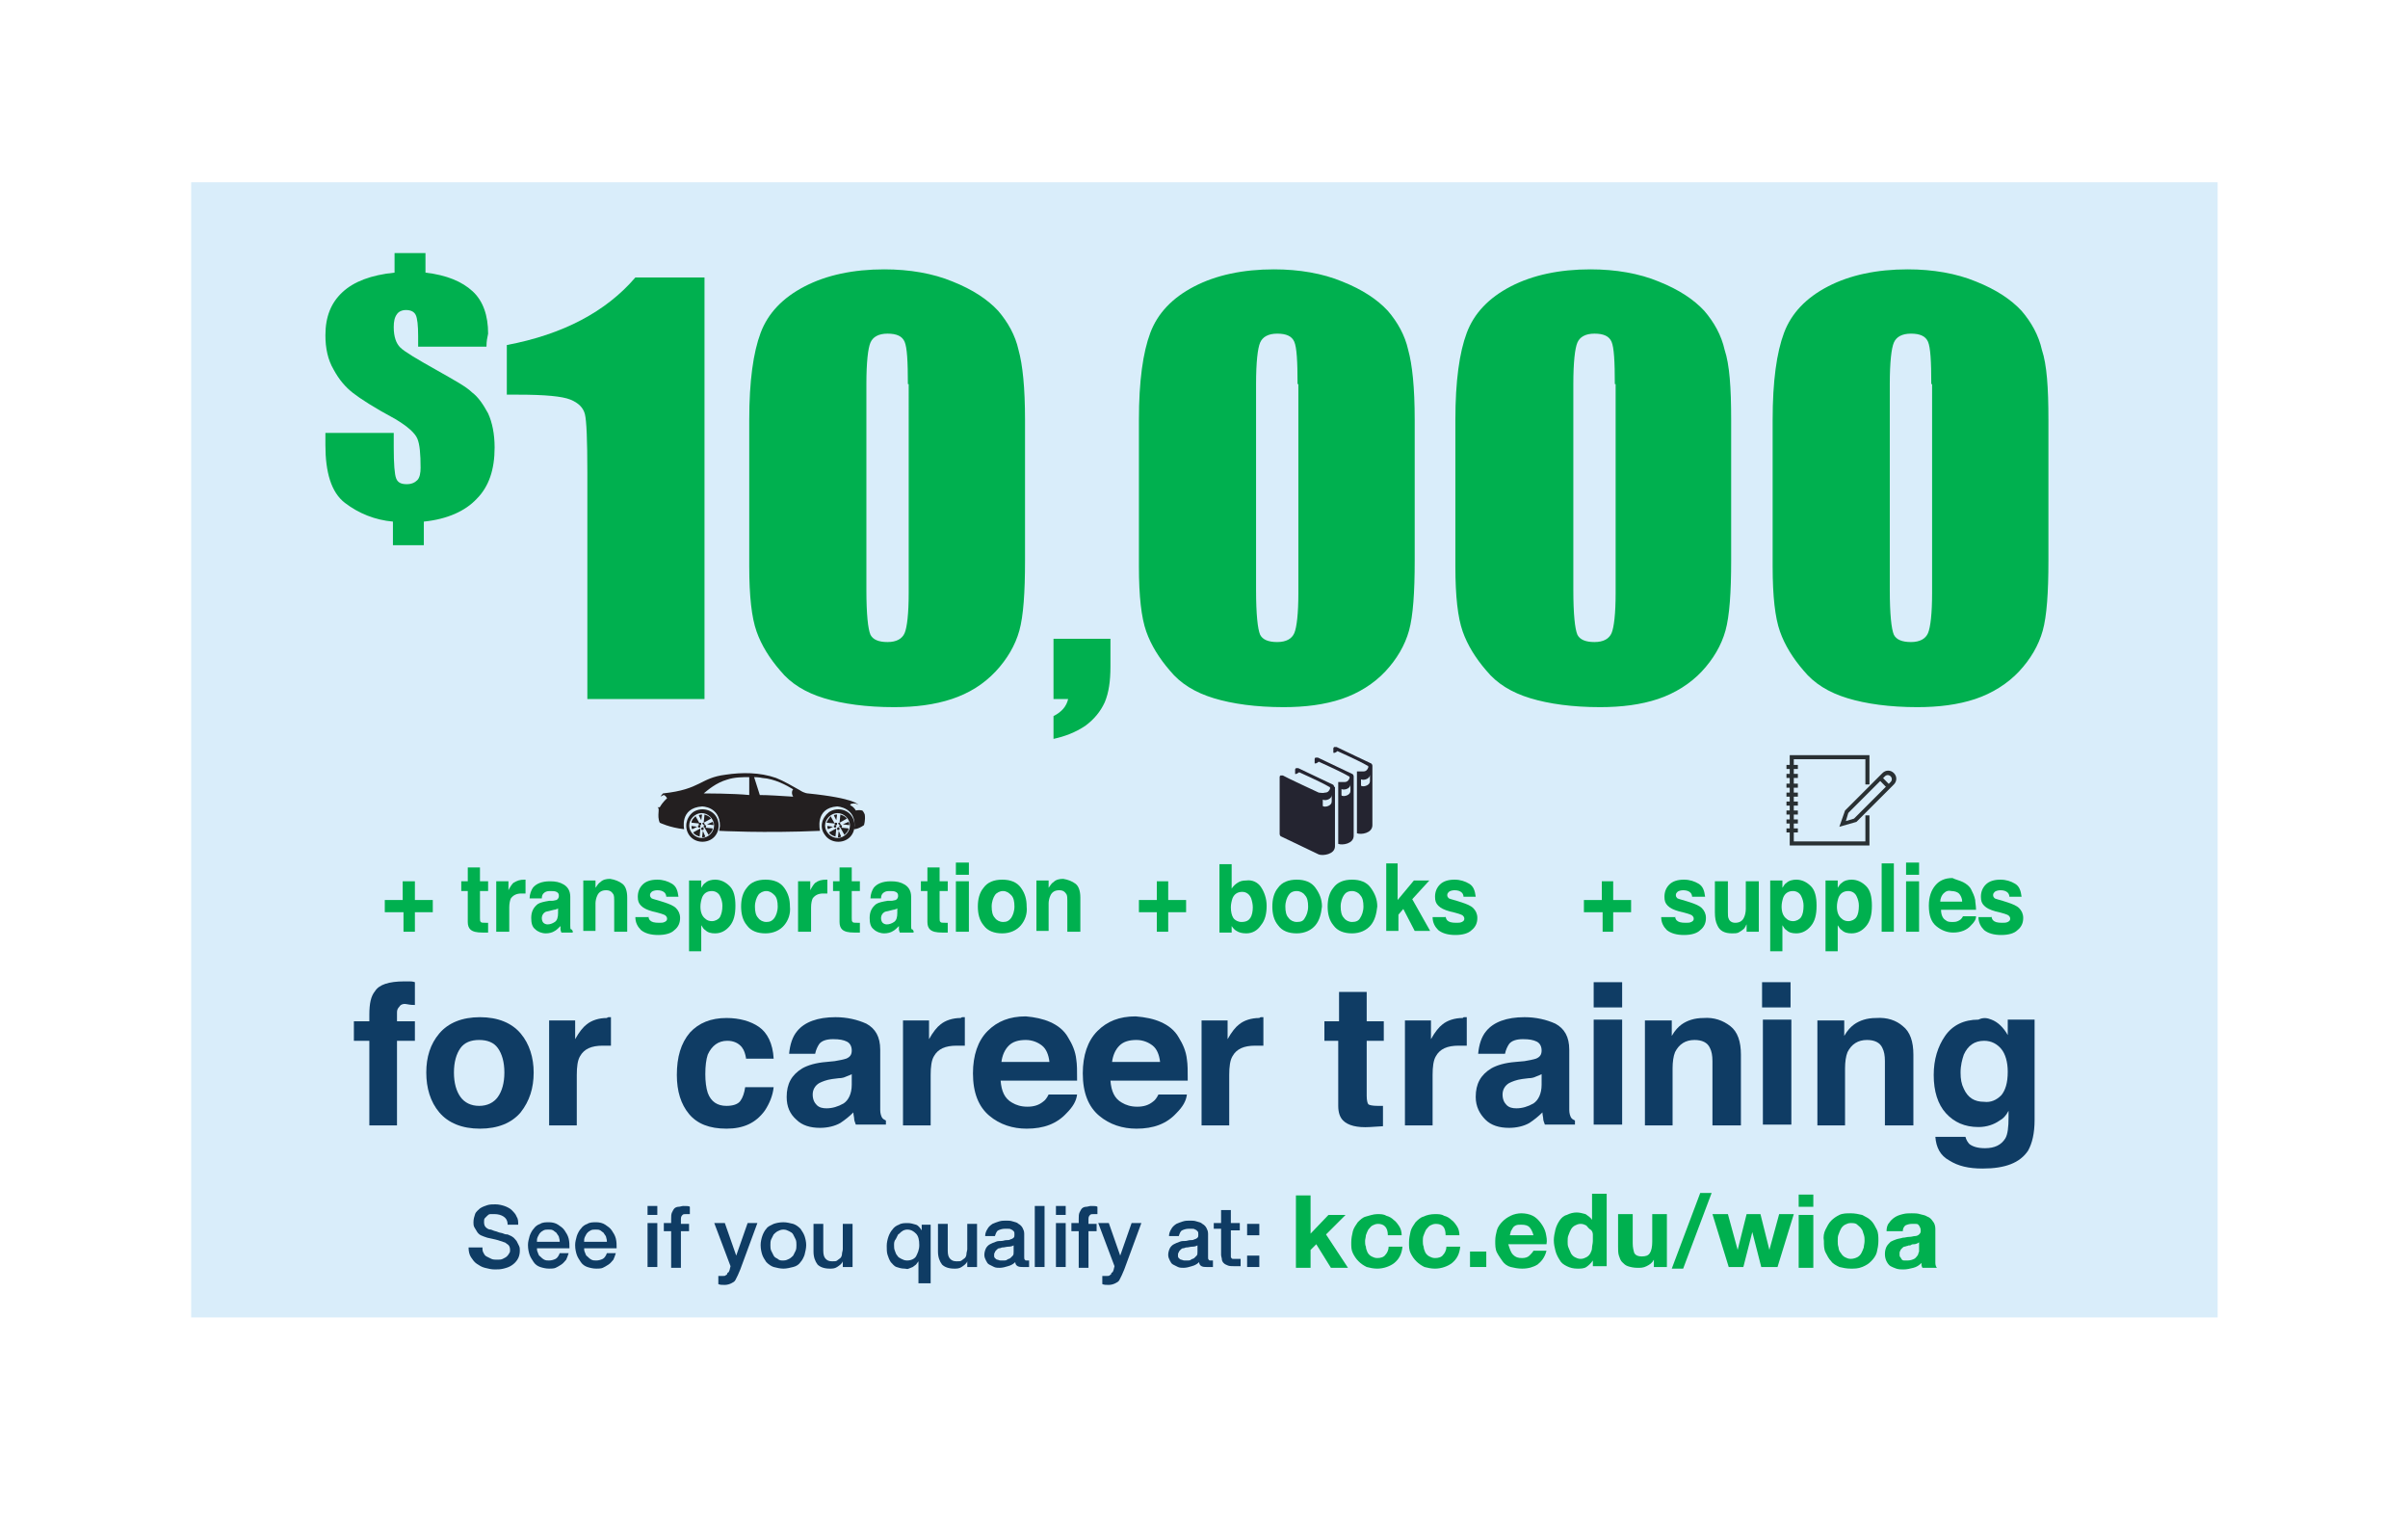 <?xml version="1.0" encoding="utf-8"?>
<!-- Generator: Adobe Illustrator 23.0.6, SVG Export Plug-In . SVG Version: 6.00 Build 0)  -->
<svg version="1.1" id="Layer_1" xmlns="http://www.w3.org/2000/svg" xmlns:xlink="http://www.w3.org/1999/xlink" x="0px" y="0px"
	 viewBox="0 0 296 188" style="enable-background:new 0 0 296 188;" xml:space="preserve">
<rect x="23.5" y="22.4" style="fill:#D9EDFA;" width="249.1" height="139.5"/>
<g>
	<path style="fill:#0F3C64;" d="M59.3,153.2c0,0.3,0,0.5,0.1,0.7c0.1,0.2,0.2,0.4,0.4,0.5c0.2,0.1,0.4,0.2,0.6,0.3
		c0.2,0.1,0.5,0.1,0.7,0.1c0.3,0,0.5,0,0.7-0.1s0.4-0.2,0.5-0.3c0.1-0.1,0.2-0.2,0.3-0.4c0.1-0.1,0.1-0.3,0.1-0.4
		c0-0.3-0.1-0.5-0.2-0.6c-0.1-0.1-0.3-0.2-0.4-0.3c-0.3-0.1-0.6-0.2-0.9-0.3c-0.4-0.1-0.8-0.2-1.3-0.3c-0.3-0.1-0.6-0.2-0.8-0.3
		c-0.2-0.1-0.4-0.3-0.5-0.5c-0.1-0.2-0.2-0.3-0.3-0.5c-0.1-0.2-0.1-0.4-0.1-0.6c0-0.4,0.1-0.7,0.2-1s0.4-0.5,0.6-0.7
		c0.3-0.2,0.6-0.3,0.9-0.4c0.3-0.1,0.7-0.1,1-0.1c0.4,0,0.8,0.1,1.1,0.2s0.7,0.3,0.9,0.5s0.5,0.5,0.6,0.8c0.2,0.3,0.2,0.6,0.2,1
		h-1.3c0-0.5-0.2-0.8-0.5-1s-0.7-0.3-1.1-0.3c-0.2,0-0.3,0-0.5,0c-0.2,0-0.3,0.1-0.4,0.2s-0.2,0.2-0.3,0.3s-0.1,0.3-0.1,0.5
		c0,0.3,0.1,0.5,0.2,0.6c0.2,0.2,0.4,0.3,0.6,0.3c0,0,0.1,0,0.3,0.1c0.2,0.1,0.4,0.1,0.6,0.2c0.2,0.1,0.5,0.1,0.7,0.2
		c0.2,0.1,0.4,0.1,0.5,0.1c0.2,0.1,0.5,0.2,0.6,0.3c0.2,0.1,0.3,0.3,0.5,0.5c0.1,0.2,0.2,0.4,0.3,0.6c0.1,0.2,0.1,0.4,0.1,0.6
		c0,0.4-0.1,0.8-0.3,1.1s-0.4,0.5-0.7,0.7s-0.6,0.3-1,0.4c-0.4,0.1-0.7,0.1-1.1,0.1c-0.4,0-0.8-0.1-1.2-0.2c-0.4-0.1-0.7-0.3-1-0.5
		c-0.3-0.2-0.5-0.5-0.7-0.8c-0.2-0.3-0.3-0.7-0.3-1.2H59.3z"/>
	<path style="fill:#0F3C64;" d="M66,153.3c0,0.2,0,0.4,0.1,0.6c0.1,0.2,0.1,0.4,0.3,0.5c0.1,0.1,0.3,0.3,0.5,0.4
		c0.2,0.1,0.4,0.1,0.6,0.1c0.3,0,0.6-0.1,0.8-0.2s0.4-0.4,0.5-0.7h1.1c-0.1,0.3-0.2,0.6-0.3,0.8c-0.2,0.2-0.3,0.4-0.6,0.6
		s-0.5,0.3-0.7,0.4s-0.6,0.1-0.8,0.1c-0.4,0-0.8-0.1-1.1-0.2c-0.3-0.1-0.6-0.3-0.8-0.6c-0.2-0.3-0.4-0.6-0.5-0.9s-0.2-0.7-0.2-1.2
		c0-0.4,0.1-0.7,0.2-1.1c0.1-0.3,0.3-0.7,0.5-0.9c0.2-0.3,0.5-0.5,0.8-0.6c0.3-0.2,0.7-0.2,1.1-0.2c0.4,0,0.8,0.1,1.1,0.3
		c0.3,0.2,0.6,0.4,0.8,0.7c0.2,0.3,0.4,0.6,0.5,1c0.1,0.4,0.1,0.8,0.1,1.2H66z M68.8,152.5c0-0.2-0.1-0.4-0.1-0.5s-0.2-0.3-0.3-0.5
		c-0.1-0.1-0.3-0.2-0.4-0.3c-0.2-0.1-0.3-0.1-0.6-0.1c-0.2,0-0.4,0-0.6,0.1c-0.2,0.1-0.3,0.2-0.4,0.3c-0.1,0.1-0.2,0.3-0.3,0.5
		s-0.1,0.4-0.1,0.6H68.8z"/>
	<path style="fill:#0F3C64;" d="M71.8,153.3c0,0.2,0,0.4,0.1,0.6c0.1,0.2,0.1,0.4,0.3,0.5c0.1,0.1,0.3,0.3,0.5,0.4
		c0.2,0.1,0.4,0.1,0.6,0.1c0.3,0,0.6-0.1,0.8-0.2s0.4-0.4,0.5-0.7h1.1c-0.1,0.3-0.2,0.6-0.3,0.8c-0.2,0.2-0.3,0.4-0.6,0.6
		s-0.5,0.3-0.7,0.4s-0.6,0.1-0.8,0.1c-0.4,0-0.8-0.1-1.1-0.2c-0.3-0.1-0.6-0.3-0.8-0.6c-0.2-0.3-0.4-0.6-0.5-0.9s-0.2-0.7-0.2-1.2
		c0-0.4,0.1-0.7,0.2-1.1c0.1-0.3,0.3-0.7,0.5-0.9c0.2-0.3,0.5-0.5,0.8-0.6c0.3-0.2,0.7-0.2,1.1-0.2c0.4,0,0.8,0.1,1.1,0.3
		c0.3,0.2,0.6,0.4,0.8,0.7c0.2,0.3,0.4,0.6,0.5,1c0.1,0.4,0.1,0.8,0.1,1.2H71.8z M74.6,152.5c0-0.2-0.1-0.4-0.1-0.5
		s-0.2-0.3-0.3-0.5c-0.1-0.1-0.3-0.2-0.4-0.3c-0.2-0.1-0.3-0.1-0.6-0.1c-0.2,0-0.4,0-0.6,0.1c-0.2,0.1-0.3,0.2-0.4,0.3
		c-0.1,0.1-0.2,0.3-0.3,0.5s-0.1,0.4-0.1,0.6H74.6z"/>
	<path style="fill:#0F3C64;" d="M79.6,148.2h1.2v1.1h-1.2V148.2z M79.6,150.3h1.2v5.4h-1.2V150.3z"/>
	<path style="fill:#0F3C64;" d="M81.6,150.3h0.9v-0.5c0-0.3,0-0.6,0.1-0.8c0.1-0.2,0.2-0.4,0.3-0.5c0.1-0.1,0.3-0.2,0.5-0.2
		c0.2,0,0.4-0.1,0.6-0.1c0.4,0,0.7,0,0.8,0.1v0.9c-0.1,0-0.2,0-0.2,0c-0.1,0-0.2,0-0.3,0c-0.2,0-0.3,0-0.4,0.1
		c-0.1,0.1-0.2,0.2-0.2,0.5v0.6h1v0.9h-1v4.5h-1.2v-4.5h-0.9V150.3z"/>
	<path style="fill:#0F3C64;" d="M87.8,150.3h1.3l1.4,4h0l1.4-4h1.2L91,156c-0.1,0.2-0.2,0.5-0.3,0.7c-0.1,0.2-0.2,0.4-0.3,0.6
		c-0.1,0.2-0.3,0.3-0.5,0.4c-0.2,0.1-0.5,0.2-0.8,0.2c-0.3,0-0.6,0-0.8-0.1v-1c0.1,0,0.2,0,0.3,0c0.1,0,0.2,0,0.3,0
		c0.1,0,0.3,0,0.3-0.1c0.1,0,0.2-0.1,0.2-0.2s0.1-0.1,0.2-0.2c0-0.1,0.1-0.2,0.1-0.3l0.1-0.4L87.8,150.3z"/>
	<path style="fill:#0F3C64;" d="M96.3,155.9c-0.4,0-0.8-0.1-1.2-0.2c-0.3-0.1-0.6-0.3-0.9-0.6c-0.2-0.3-0.4-0.6-0.5-0.9
		c-0.1-0.3-0.2-0.7-0.2-1.2c0-0.4,0.1-0.8,0.2-1.1c0.1-0.3,0.3-0.7,0.5-0.9c0.2-0.3,0.5-0.4,0.9-0.6c0.3-0.1,0.7-0.2,1.2-0.2
		c0.4,0,0.8,0.1,1.2,0.2c0.3,0.1,0.6,0.3,0.9,0.6c0.2,0.3,0.4,0.6,0.5,0.9c0.1,0.3,0.2,0.7,0.2,1.1c0,0.4-0.1,0.8-0.2,1.2
		c-0.1,0.3-0.3,0.7-0.5,0.9c-0.2,0.3-0.5,0.5-0.9,0.6C97.1,155.8,96.7,155.9,96.3,155.9z M96.3,154.9c0.3,0,0.5-0.1,0.7-0.2
		c0.2-0.1,0.4-0.3,0.5-0.4c0.1-0.2,0.2-0.4,0.3-0.6c0.1-0.2,0.1-0.5,0.1-0.7c0-0.2,0-0.5-0.1-0.7c-0.1-0.2-0.2-0.4-0.3-0.6
		c-0.1-0.2-0.3-0.3-0.5-0.4c-0.2-0.1-0.4-0.2-0.7-0.2c-0.3,0-0.5,0.1-0.7,0.2c-0.2,0.1-0.4,0.3-0.5,0.4c-0.1,0.2-0.2,0.4-0.3,0.6
		s-0.1,0.5-0.1,0.7c0,0.2,0,0.5,0.1,0.7s0.2,0.4,0.3,0.6c0.1,0.2,0.3,0.3,0.5,0.4C95.8,154.9,96,154.9,96.3,154.9z"/>
	<path style="fill:#0F3C64;" d="M104.8,155.7h-1.2V155h0c-0.1,0.3-0.4,0.5-0.7,0.7c-0.3,0.2-0.6,0.2-0.9,0.2c-0.7,0-1.2-0.2-1.5-0.5
		c-0.3-0.4-0.5-0.9-0.5-1.6v-3.4h1.2v3.3c0,0.5,0.1,0.8,0.3,1c0.2,0.2,0.4,0.3,0.8,0.3c0.3,0,0.5,0,0.6-0.1s0.3-0.2,0.4-0.3
		c0.1-0.1,0.2-0.3,0.2-0.5s0.1-0.4,0.1-0.6v-3.1h1.2V155.7z"/>
	<path style="fill:#0F3C64;" d="M114.1,157.7h-1.2V155h0c-0.1,0.1-0.2,0.3-0.3,0.4c-0.1,0.1-0.3,0.2-0.4,0.3
		c-0.2,0.1-0.3,0.1-0.5,0.2s-0.3,0-0.5,0c-0.4,0-0.7-0.1-1-0.2s-0.5-0.4-0.7-0.6c-0.2-0.3-0.3-0.6-0.4-0.9c-0.1-0.3-0.1-0.7-0.1-1.1
		c0-0.4,0.1-0.8,0.2-1.1s0.3-0.7,0.5-0.9c0.2-0.3,0.5-0.5,0.8-0.6c0.3-0.2,0.7-0.2,1.1-0.2c0.3,0,0.7,0.1,1,0.2
		c0.3,0.1,0.5,0.4,0.7,0.7h0v-0.7h1.1V157.7z M109.9,153c0,0.2,0,0.5,0.1,0.7c0.1,0.2,0.1,0.4,0.3,0.6c0.1,0.2,0.3,0.3,0.5,0.4
		c0.2,0.1,0.4,0.2,0.7,0.2c0.5,0,0.9-0.2,1.1-0.5c0.2-0.4,0.4-0.8,0.4-1.4c0-0.6-0.1-1.1-0.4-1.4c-0.3-0.3-0.6-0.5-1.1-0.5
		c-0.2,0-0.5,0.1-0.6,0.2c-0.2,0.1-0.3,0.3-0.5,0.4c-0.1,0.2-0.2,0.4-0.3,0.6C109.9,152.5,109.9,152.8,109.9,153z"/>
	<path style="fill:#0F3C64;" d="M120.1,155.7h-1.2V155h0c-0.1,0.3-0.4,0.5-0.7,0.7c-0.3,0.2-0.6,0.2-0.9,0.2c-0.7,0-1.2-0.2-1.5-0.5
		c-0.3-0.4-0.5-0.9-0.5-1.6v-3.4h1.2v3.3c0,0.5,0.1,0.8,0.3,1c0.2,0.2,0.4,0.3,0.8,0.3c0.3,0,0.5,0,0.6-0.1s0.3-0.2,0.4-0.3
		c0.1-0.1,0.2-0.3,0.2-0.5s0.1-0.4,0.1-0.6v-3.1h1.2V155.7z"/>
	<path style="fill:#0F3C64;" d="M125.9,154.5c0,0.1,0,0.3,0.1,0.3c0,0.1,0.1,0.1,0.2,0.1c0,0,0.1,0,0.1,0s0.1,0,0.2,0v0.8
		c0,0-0.1,0-0.2,0c-0.1,0-0.1,0-0.2,0c-0.1,0-0.1,0-0.2,0c-0.1,0-0.1,0-0.2,0c-0.2,0-0.4,0-0.6-0.1c-0.2-0.1-0.3-0.3-0.3-0.5
		c-0.2,0.2-0.5,0.4-0.9,0.5c-0.3,0.1-0.7,0.2-1,0.2c-0.2,0-0.5,0-0.7-0.1c-0.2-0.1-0.4-0.2-0.6-0.3c-0.2-0.1-0.3-0.3-0.4-0.5
		c-0.1-0.2-0.2-0.4-0.2-0.7c0-0.3,0.1-0.6,0.2-0.8c0.1-0.2,0.3-0.4,0.5-0.5c0.2-0.1,0.4-0.2,0.7-0.3c0.2-0.1,0.5-0.1,0.7-0.1
		c0.2,0,0.4-0.1,0.6-0.1s0.4,0,0.5-0.1c0.1,0,0.3-0.1,0.4-0.2c0.1-0.1,0.1-0.2,0.1-0.4c0-0.2,0-0.3-0.1-0.4
		c-0.1-0.1-0.2-0.2-0.3-0.2c-0.1-0.1-0.2-0.1-0.4-0.1s-0.3,0-0.4,0c-0.3,0-0.6,0.1-0.8,0.2s-0.3,0.4-0.4,0.7h-1.2
		c0-0.3,0.1-0.6,0.3-0.9c0.1-0.2,0.3-0.4,0.6-0.6c0.2-0.1,0.5-0.2,0.8-0.3c0.3-0.1,0.6-0.1,0.9-0.1c0.3,0,0.5,0,0.8,0.1
		c0.3,0.1,0.5,0.1,0.7,0.3c0.2,0.1,0.4,0.3,0.5,0.5c0.1,0.2,0.2,0.4,0.2,0.7V154.5z M124.7,153c-0.2,0.1-0.4,0.2-0.7,0.2
		s-0.5,0.1-0.8,0.1c-0.1,0-0.2,0.1-0.4,0.1c-0.1,0-0.2,0.1-0.3,0.2s-0.2,0.2-0.2,0.3c-0.1,0.1-0.1,0.2-0.1,0.4c0,0.1,0,0.2,0.1,0.3
		c0.1,0.1,0.2,0.2,0.3,0.2s0.2,0.1,0.4,0.1c0.1,0,0.2,0,0.4,0c0.1,0,0.3,0,0.4-0.1s0.3-0.1,0.4-0.2c0.1-0.1,0.2-0.2,0.3-0.3
		c0.1-0.1,0.1-0.3,0.1-0.5V153z"/>
	<path style="fill:#0F3C64;" d="M127.2,148.2h1.2v7.5h-1.2V148.2z"/>
	<path style="fill:#0F3C64;" d="M129.8,148.2h1.2v1.1h-1.2V148.2z M129.8,150.3h1.2v5.4h-1.2V150.3z"/>
	<path style="fill:#0F3C64;" d="M131.7,150.3h0.9v-0.5c0-0.3,0-0.6,0.1-0.8c0.1-0.2,0.2-0.4,0.3-0.5c0.1-0.1,0.3-0.2,0.5-0.2
		c0.2,0,0.4-0.1,0.6-0.1c0.4,0,0.7,0,0.8,0.1v0.9c-0.1,0-0.2,0-0.2,0c-0.1,0-0.2,0-0.3,0c-0.2,0-0.3,0-0.4,0.1
		c-0.1,0.1-0.2,0.2-0.2,0.5v0.6h1v0.9h-1v4.5h-1.2v-4.5h-0.9V150.3z"/>
	<path style="fill:#0F3C64;" d="M135,150.3h1.3l1.4,4h0l1.4-4h1.2l-2.1,5.7c-0.1,0.2-0.2,0.5-0.3,0.7c-0.1,0.2-0.2,0.4-0.3,0.6
		c-0.1,0.2-0.3,0.3-0.5,0.4c-0.2,0.1-0.5,0.2-0.8,0.2c-0.3,0-0.6,0-0.8-0.1v-1c0.1,0,0.2,0,0.3,0c0.1,0,0.2,0,0.3,0
		c0.1,0,0.3,0,0.3-0.1c0.1,0,0.2-0.1,0.2-0.2s0.1-0.1,0.2-0.2c0-0.1,0.1-0.2,0.1-0.3l0.1-0.4L135,150.3z"/>
	<path style="fill:#0F3C64;" d="M148.5,154.5c0,0.1,0,0.3,0.1,0.3c0,0.1,0.1,0.1,0.2,0.1c0,0,0.1,0,0.1,0s0.1,0,0.2,0v0.8
		c0,0-0.1,0-0.2,0c-0.1,0-0.1,0-0.2,0c-0.1,0-0.1,0-0.2,0c-0.1,0-0.1,0-0.2,0c-0.2,0-0.4,0-0.6-0.1c-0.2-0.1-0.3-0.3-0.3-0.5
		c-0.2,0.2-0.5,0.4-0.9,0.5c-0.3,0.1-0.7,0.2-1,0.2c-0.2,0-0.5,0-0.7-0.1c-0.2-0.1-0.4-0.2-0.6-0.3c-0.2-0.1-0.3-0.3-0.4-0.5
		c-0.1-0.2-0.2-0.4-0.2-0.7c0-0.3,0.1-0.6,0.2-0.8c0.1-0.2,0.3-0.4,0.5-0.5c0.2-0.1,0.4-0.2,0.7-0.3c0.2-0.1,0.5-0.1,0.7-0.1
		c0.2,0,0.4-0.1,0.6-0.1s0.4,0,0.5-0.1c0.1,0,0.3-0.1,0.4-0.2c0.1-0.1,0.1-0.2,0.1-0.4c0-0.2,0-0.3-0.1-0.4
		c-0.1-0.1-0.2-0.2-0.3-0.2c-0.1-0.1-0.2-0.1-0.4-0.1s-0.3,0-0.4,0c-0.3,0-0.6,0.1-0.8,0.2s-0.3,0.4-0.4,0.7h-1.2
		c0-0.3,0.1-0.6,0.3-0.9c0.1-0.2,0.3-0.4,0.6-0.6c0.2-0.1,0.5-0.2,0.8-0.3c0.3-0.1,0.6-0.1,0.9-0.1c0.3,0,0.5,0,0.8,0.1
		c0.3,0.1,0.5,0.1,0.7,0.3c0.2,0.1,0.4,0.3,0.5,0.5c0.1,0.2,0.2,0.4,0.2,0.7V154.5z M147.3,153c-0.2,0.1-0.4,0.2-0.7,0.2
		s-0.5,0.1-0.8,0.1c-0.1,0-0.2,0.1-0.4,0.1c-0.1,0-0.2,0.1-0.3,0.2s-0.2,0.2-0.2,0.3c-0.1,0.1-0.1,0.2-0.1,0.4c0,0.1,0,0.2,0.1,0.3
		c0.1,0.1,0.2,0.2,0.3,0.2s0.2,0.1,0.4,0.1c0.1,0,0.2,0,0.4,0c0.1,0,0.3,0,0.4-0.1s0.3-0.1,0.4-0.2c0.1-0.1,0.2-0.2,0.3-0.3
		c0.1-0.1,0.1-0.3,0.1-0.5V153z"/>
	<path style="fill:#0F3C64;" d="M149.2,150.3h0.9v-1.6h1.2v1.6h1.1v0.9h-1.1v2.9c0,0.1,0,0.2,0,0.3c0,0.1,0,0.2,0.1,0.2
		c0,0.1,0.1,0.1,0.2,0.1c0.1,0,0.2,0,0.3,0c0.1,0,0.2,0,0.3,0s0.2,0,0.3,0v0.9c-0.1,0-0.3,0-0.4,0s-0.3,0-0.4,0
		c-0.3,0-0.6,0-0.8-0.1c-0.2-0.1-0.3-0.1-0.5-0.3c-0.1-0.1-0.2-0.3-0.2-0.4c0-0.2-0.1-0.4-0.1-0.6v-3.2h-0.9V150.3z"/>
	<path style="fill:#0F3C64;" d="M153.3,150.4h1.5v1.4h-1.5V150.4z M153.3,154.3h1.5v1.4h-1.5V154.3z"/>
</g>
<g>
	<g>
		<path style="fill:#00B04F;" d="M59.8,42.6h-8.4v-1.3c0-1.3-0.1-2.2-0.3-2.6c-0.2-0.4-0.6-0.6-1.2-0.6c-0.5,0-0.9,0.2-1.1,0.5
			c-0.3,0.4-0.4,0.9-0.4,1.6c0,1.2,0.3,2,0.8,2.5c0.5,0.5,2,1.4,4.5,2.8c2.1,1.2,3.6,2,4.3,2.7c0.8,0.6,1.4,1.5,2,2.6
			c0.5,1.1,0.8,2.5,0.8,4.2c0,2.7-0.7,4.8-2.2,6.3c-1.4,1.5-3.6,2.5-6.5,2.8V67h-3.8v-2.9c-2.2-0.2-4.2-1-5.9-2.3S40,58,40,54.7
			v-1.5h8.4V55c0,2,0.1,3.3,0.3,3.8c0.2,0.5,0.6,0.7,1.3,0.7c0.6,0,1-0.2,1.3-0.5s0.4-0.9,0.4-1.5c0-1.7-0.1-2.9-0.4-3.6
			c-0.3-0.7-1.2-1.5-2.7-2.4c-2.6-1.4-4.3-2.5-5.2-3.2c-0.9-0.7-1.7-1.6-2.4-2.9c-0.7-1.2-1-2.6-1-4.2c0-2.3,0.7-4,2.1-5.3
			c1.4-1.3,3.5-2.1,6.4-2.4v-2.4h3.8v2.4c2.6,0.3,4.5,1.1,5.8,2.3s1.9,3,1.9,5.2C59.9,41.5,59.8,41.9,59.8,42.6z"/>
	</g>
	<g>
		<path style="fill:#00B04F;" d="M86.6,34v51.9H72.2V58.1c0-4-0.1-6.4-0.3-7.2c-0.2-0.8-0.8-1.4-1.8-1.8c-1-0.4-3.1-0.6-6.4-0.6
			h-1.4v-6.1c6.9-1.3,12.2-4.1,15.8-8.3H86.6z"/>
		<path style="fill:#00B04F;" d="M126,51.6v17.3c0,3.9-0.2,6.8-0.7,8.6c-0.5,1.8-1.5,3.5-2.9,5c-1.5,1.6-3.3,2.7-5.4,3.4
			c-2.1,0.7-4.5,1-7.1,1c-3.4,0-6.3-0.4-8.6-1.1c-2.3-0.7-4.1-1.8-5.4-3.4c-1.3-1.5-2.3-3.1-2.9-4.8c-0.6-1.7-0.9-4.3-0.9-8V51.6
			c0-4.8,0.5-8.3,1.4-10.7c0.9-2.4,2.7-4.3,5.4-5.7c2.7-1.4,6-2.1,9.8-2.1c3.1,0,6,0.5,8.4,1.5c2.5,1,4.3,2.2,5.6,3.6
			c1.2,1.4,2.1,3,2.5,4.8C125.7,44.8,126,47.6,126,51.6z M111.6,47.2c0-2.8-0.1-4.5-0.4-5.2c-0.3-0.7-1-1-2.1-1
			c-1.1,0-1.8,0.4-2.1,1.1c-0.3,0.7-0.5,2.4-0.5,5.1v25.3c0,3,0.2,4.8,0.5,5.5c0.3,0.6,1,0.9,2.1,0.9c1.1,0,1.8-0.4,2.1-1.1
			c0.3-0.7,0.5-2.4,0.5-4.9V47.2z"/>
	</g>
	<g>
		<path style="fill:#00B04F;" d="M136.5,78.5v3.4c0,1.8-0.2,3.2-0.7,4.4c-0.5,1.1-1.3,2.1-2.4,2.9c-1.2,0.8-2.5,1.3-3.9,1.6V88
			c1-0.5,1.6-1.2,1.8-2.1h-1.8v-7.4H136.5z"/>
	</g>
	<g>
		<path style="fill:#00B04F;" d="M173.9,51.6v17.3c0,3.9-0.2,6.8-0.7,8.6c-0.5,1.8-1.5,3.5-2.9,5s-3.3,2.7-5.4,3.4
			c-2.1,0.7-4.5,1-7.1,1c-3.4,0-6.3-0.4-8.6-1.1c-2.3-0.7-4.1-1.8-5.4-3.4c-1.3-1.5-2.3-3.1-2.9-4.8c-0.6-1.7-0.9-4.3-0.9-8V51.6
			c0-4.8,0.5-8.3,1.4-10.7c0.9-2.4,2.7-4.3,5.4-5.7c2.7-1.4,6-2.1,9.8-2.1c3.1,0,6,0.5,8.4,1.5c2.5,1,4.3,2.2,5.6,3.6
			c1.2,1.4,2.1,3,2.5,4.8C173.6,44.8,173.9,47.6,173.9,51.6z M159.5,47.2c0-2.8-0.1-4.5-0.4-5.2c-0.3-0.7-1-1-2.1-1
			c-1.1,0-1.8,0.4-2.1,1.1c-0.3,0.7-0.5,2.4-0.5,5.1v25.3c0,3,0.2,4.8,0.5,5.5c0.3,0.6,1,0.9,2.1,0.9c1.1,0,1.8-0.4,2.1-1.1
			c0.3-0.7,0.5-2.4,0.5-4.9V47.2z"/>
		<path style="fill:#00B04F;" d="M212.8,51.6v17.3c0,3.9-0.2,6.8-0.7,8.6c-0.5,1.8-1.5,3.5-2.9,5s-3.3,2.7-5.4,3.4
			c-2.1,0.7-4.5,1-7.1,1c-3.4,0-6.3-0.4-8.6-1.1c-2.3-0.7-4.1-1.8-5.4-3.4c-1.3-1.5-2.3-3.1-2.9-4.8c-0.6-1.7-0.9-4.3-0.9-8V51.6
			c0-4.8,0.5-8.3,1.4-10.7c0.9-2.4,2.7-4.3,5.4-5.7c2.7-1.4,6-2.1,9.8-2.1c3.1,0,6,0.5,8.4,1.5c2.5,1,4.3,2.2,5.6,3.6
			c1.2,1.4,2.1,3,2.5,4.8C212.6,44.8,212.8,47.6,212.8,51.6z M198.5,47.2c0-2.8-0.1-4.5-0.4-5.2c-0.3-0.7-1-1-2.1-1
			c-1.1,0-1.8,0.4-2.1,1.1c-0.3,0.7-0.5,2.4-0.5,5.1v25.3c0,3,0.2,4.8,0.5,5.5c0.3,0.6,1,0.9,2.1,0.9c1.1,0,1.8-0.4,2.1-1.1
			c0.3-0.7,0.5-2.4,0.5-4.9V47.2z"/>
		<path style="fill:#00B04F;" d="M251.8,51.6v17.3c0,3.9-0.2,6.8-0.7,8.6c-0.5,1.8-1.5,3.5-2.9,5s-3.3,2.7-5.4,3.4
			c-2.1,0.7-4.5,1-7.1,1c-3.4,0-6.3-0.4-8.6-1.1c-2.3-0.7-4.1-1.8-5.4-3.4c-1.3-1.5-2.3-3.1-2.9-4.8c-0.6-1.7-0.9-4.3-0.9-8V51.6
			c0-4.8,0.5-8.3,1.4-10.7c0.9-2.4,2.7-4.3,5.4-5.7c2.7-1.4,6-2.1,9.8-2.1c3.1,0,6,0.5,8.4,1.5c2.5,1,4.3,2.2,5.6,3.6
			c1.2,1.4,2.1,3,2.5,4.8C251.6,44.8,251.8,47.6,251.8,51.6z M237.4,47.2c0-2.8-0.1-4.5-0.4-5.2c-0.3-0.7-1-1-2.1-1
			c-1.1,0-1.8,0.4-2.1,1.1c-0.3,0.7-0.5,2.4-0.5,5.1v25.3c0,3,0.2,4.8,0.5,5.5c0.3,0.6,1,0.9,2.1,0.9c1.1,0,1.8-0.4,2.1-1.1
			c0.3-0.7,0.5-2.4,0.5-4.9V47.2z"/>
	</g>
</g>
<g>
	<g>
		<path style="fill:#00B04F;" d="M161.1,146.8v4.8l2.2-2.3h2.1l-2.4,2.4l2.7,4.1h-2.1l-1.8-2.9l-0.7,0.7v2.2h-1.8v-8.9H161.1z"/>
		<path style="fill:#00B04F;" d="M169.4,150.4c-0.3,0-0.5,0.1-0.7,0.2s-0.3,0.3-0.5,0.5c-0.1,0.2-0.2,0.4-0.3,0.7
			c0,0.2-0.1,0.5-0.1,0.7c0,0.2,0,0.5,0.1,0.7c0,0.2,0.1,0.5,0.2,0.7s0.3,0.4,0.5,0.5s0.4,0.2,0.7,0.2c0.4,0,0.8-0.1,1-0.4
			c0.2-0.2,0.4-0.6,0.4-1h1.7c-0.1,0.9-0.4,1.5-1,2c-0.5,0.4-1.3,0.7-2.1,0.7c-0.5,0-0.9-0.1-1.3-0.2c-0.4-0.2-0.7-0.4-1-0.7
			c-0.3-0.3-0.5-0.6-0.7-1c-0.2-0.4-0.2-0.8-0.2-1.3c0-0.5,0.1-1,0.2-1.4s0.4-0.8,0.6-1.1c0.3-0.3,0.6-0.6,1-0.7s0.9-0.3,1.4-0.3
			c0.4,0,0.8,0,1.1,0.2c0.4,0.1,0.7,0.3,0.9,0.5c0.3,0.2,0.5,0.5,0.7,0.8c0.2,0.3,0.3,0.7,0.3,1.1h-1.7
			C170.6,150.8,170.1,150.4,169.4,150.4z"/>
		<path style="fill:#00B04F;" d="M176.5,150.4c-0.3,0-0.5,0.1-0.7,0.2s-0.3,0.3-0.5,0.5c-0.1,0.2-0.2,0.4-0.3,0.7
			c-0.1,0.2-0.1,0.5-0.1,0.7c0,0.2,0,0.5,0.1,0.7c0,0.2,0.1,0.5,0.2,0.7s0.3,0.4,0.5,0.5c0.2,0.1,0.4,0.2,0.7,0.2
			c0.4,0,0.8-0.1,1-0.4c0.2-0.2,0.4-0.6,0.4-1h1.7c-0.1,0.9-0.4,1.5-1,2c-0.5,0.4-1.3,0.7-2.1,0.7c-0.5,0-0.9-0.1-1.3-0.2
			c-0.4-0.2-0.7-0.4-1-0.7c-0.3-0.3-0.5-0.6-0.7-1c-0.2-0.4-0.2-0.8-0.2-1.3c0-0.5,0.1-1,0.2-1.4s0.4-0.8,0.6-1.1
			c0.3-0.3,0.6-0.6,1-0.7c0.4-0.2,0.9-0.3,1.4-0.3c0.4,0,0.8,0,1.1,0.2c0.4,0.1,0.7,0.3,0.9,0.5c0.3,0.2,0.5,0.5,0.7,0.8
			c0.2,0.3,0.3,0.7,0.3,1.1h-1.7C177.7,150.8,177.3,150.4,176.5,150.4z"/>
		<path style="fill:#00B04F;" d="M182.7,153.8v1.9h-2v-1.9H182.7z"/>
		<path style="fill:#00B04F;" d="M186,154.2c0.3,0.3,0.6,0.4,1.1,0.4c0.4,0,0.7-0.1,0.9-0.3s0.4-0.4,0.5-0.6h1.6
			c-0.2,0.8-0.6,1.3-1.1,1.7c-0.5,0.3-1.1,0.5-1.9,0.5c-0.5,0-1-0.1-1.4-0.2s-0.8-0.4-1-0.7s-0.5-0.7-0.7-1.1
			c-0.2-0.4-0.2-0.9-0.2-1.4c0-0.5,0.1-0.9,0.2-1.3s0.4-0.8,0.7-1.1c0.3-0.3,0.6-0.5,1-0.7c0.4-0.2,0.9-0.3,1.3-0.3
			c0.5,0,1,0.1,1.4,0.3c0.4,0.2,0.7,0.5,1,0.9c0.3,0.4,0.5,0.8,0.6,1.2c0.1,0.5,0.2,0.9,0.1,1.4h-4.7
			C185.6,153.5,185.7,153.9,186,154.2z M188,150.8c-0.2-0.2-0.5-0.3-1-0.3c-0.3,0-0.5,0-0.7,0.1c-0.2,0.1-0.3,0.2-0.4,0.4
			s-0.2,0.3-0.2,0.4s-0.1,0.3-0.1,0.4h2.9C188.4,151.4,188.2,151,188,150.8z"/>
		<path style="fill:#00B04F;" d="M195.8,154.9c-0.2,0.3-0.5,0.6-0.8,0.8c-0.3,0.2-0.7,0.2-1.1,0.2c-0.5,0-0.9-0.1-1.3-0.3
			c-0.4-0.2-0.7-0.4-0.9-0.8c-0.2-0.3-0.4-0.7-0.5-1.1c-0.1-0.4-0.2-0.8-0.2-1.3c0-0.4,0.1-0.9,0.2-1.3c0.1-0.4,0.3-0.8,0.5-1.1
			s0.5-0.6,0.9-0.7c0.4-0.2,0.8-0.3,1.2-0.3c0.4,0,0.7,0.1,1.1,0.2c0.3,0.2,0.6,0.4,0.8,0.7h0v-3.2h1.8v8.9h-1.7L195.8,154.9
			L195.8,154.9z M195.8,151.7c0-0.2-0.1-0.5-0.3-0.6s-0.3-0.3-0.5-0.5c-0.2-0.1-0.4-0.2-0.7-0.2c-0.3,0-0.5,0.1-0.7,0.2
			c-0.2,0.1-0.4,0.3-0.5,0.5c-0.1,0.2-0.2,0.4-0.3,0.7c-0.1,0.2-0.1,0.5-0.1,0.8c0,0.2,0,0.5,0.1,0.7c0.1,0.2,0.2,0.5,0.3,0.7
			c0.1,0.2,0.3,0.4,0.5,0.5c0.2,0.1,0.4,0.2,0.7,0.2c0.3,0,0.5-0.1,0.7-0.2s0.4-0.3,0.5-0.5c0.1-0.2,0.2-0.4,0.2-0.7
			c0-0.2,0.1-0.5,0.1-0.8C195.8,152.2,195.8,152,195.8,151.7z"/>
		<path style="fill:#00B04F;" d="M203.3,155.7v-0.9h0c-0.2,0.4-0.5,0.6-0.9,0.8c-0.4,0.2-0.7,0.2-1.1,0.2c-0.5,0-0.9-0.1-1.2-0.2
			c-0.3-0.1-0.5-0.3-0.7-0.5c-0.2-0.2-0.3-0.5-0.4-0.8c-0.1-0.3-0.1-0.7-0.1-1.1v-4h1.8v3.6c0,0.5,0.1,0.9,0.2,1.2
			c0.2,0.3,0.5,0.4,0.9,0.4c0.5,0,0.8-0.1,1-0.4s0.3-0.8,0.3-1.4v-3.4h1.8v6.5H203.3z"/>
		<path style="fill:#00B04F;" d="M210.4,146.6l-3.5,9.3h-1.4l3.5-9.3H210.4z"/>
		<path style="fill:#00B04F;" d="M216.5,155.7l-1.1-4.3h0l-1.1,4.3h-1.8l-2-6.5h1.9l1.2,4.4h0l1.1-4.4h1.7l1.1,4.4h0l1.2-4.4h1.8
			l-2,6.5H216.5z"/>
		<path style="fill:#00B04F;" d="M221.1,148.3v-1.5h1.8v1.5H221.1z M222.9,149.3v6.5h-1.8v-6.5H222.9z"/>
		<path style="fill:#00B04F;" d="M224.4,151.1c0.2-0.4,0.4-0.8,0.7-1.1c0.3-0.3,0.6-0.5,1-0.7c0.4-0.2,0.9-0.2,1.4-0.2
			s1,0.1,1.4,0.2c0.4,0.2,0.8,0.4,1.1,0.7c0.3,0.3,0.5,0.7,0.7,1.1c0.2,0.4,0.2,0.9,0.2,1.4c0,0.5-0.1,1-0.2,1.4s-0.4,0.8-0.7,1.1
			c-0.3,0.3-0.6,0.5-1.1,0.7s-0.9,0.2-1.4,0.2s-1-0.1-1.4-0.2c-0.4-0.2-0.8-0.4-1-0.7c-0.3-0.3-0.5-0.7-0.7-1.1s-0.2-0.9-0.2-1.4
			C224.1,152,224.2,151.5,224.4,151.1z M226,153.3c0,0.2,0.1,0.5,0.3,0.7c0.1,0.2,0.3,0.4,0.5,0.5s0.4,0.2,0.7,0.2s0.6-0.1,0.8-0.2
			s0.4-0.3,0.5-0.5c0.1-0.2,0.2-0.4,0.3-0.7c0-0.2,0.1-0.5,0.1-0.8s0-0.5-0.1-0.8c-0.1-0.2-0.1-0.5-0.3-0.7
			c-0.1-0.2-0.3-0.3-0.5-0.5s-0.5-0.2-0.8-0.2s-0.5,0.1-0.7,0.2s-0.4,0.3-0.5,0.5c-0.1,0.2-0.2,0.4-0.3,0.7
			c-0.1,0.2-0.1,0.5-0.1,0.8S225.9,153,226,153.3z"/>
		<path style="fill:#00B04F;" d="M231.9,151.3c0-0.4,0.1-0.8,0.3-1c0.2-0.3,0.4-0.5,0.7-0.7c0.3-0.2,0.6-0.3,1-0.4
			c0.4-0.1,0.7-0.1,1.1-0.1c0.3,0,0.7,0,1,0.1s0.6,0.1,0.9,0.3c0.3,0.1,0.5,0.3,0.7,0.6c0.2,0.2,0.3,0.6,0.3,0.9v3.4
			c0,0.3,0,0.6,0,0.8c0,0.3,0.1,0.5,0.2,0.6h-1.8c0-0.1-0.1-0.2-0.1-0.3c0-0.1,0-0.2,0-0.3c-0.3,0.3-0.6,0.5-1,0.6s-0.8,0.2-1.2,0.2
			c-0.3,0-0.6,0-0.9-0.1s-0.5-0.2-0.7-0.3s-0.4-0.4-0.5-0.6c-0.1-0.2-0.2-0.5-0.2-0.9c0-0.4,0.1-0.7,0.2-0.9s0.3-0.4,0.5-0.6
			c0.2-0.1,0.4-0.2,0.7-0.3c0.3-0.1,0.5-0.1,0.8-0.2c0.3,0,0.5-0.1,0.8-0.1c0.3,0,0.5-0.1,0.7-0.1c0.2,0,0.4-0.1,0.5-0.2
			c0.1-0.1,0.2-0.2,0.2-0.4c0-0.2,0-0.3-0.1-0.5s-0.1-0.2-0.2-0.3c-0.1-0.1-0.2-0.1-0.4-0.1s-0.3,0-0.4,0c-0.3,0-0.6,0.1-0.8,0.2
			c-0.2,0.2-0.3,0.4-0.3,0.7H231.9z M236,152.6c-0.1,0.1-0.2,0.1-0.3,0.2c-0.1,0-0.2,0.1-0.4,0.1c-0.1,0-0.3,0-0.4,0.1
			s-0.3,0-0.4,0.1c-0.1,0-0.3,0.1-0.4,0.1s-0.2,0.1-0.3,0.2c-0.1,0.1-0.2,0.2-0.2,0.3c-0.1,0.1-0.1,0.2-0.1,0.4c0,0.2,0,0.3,0.1,0.4
			c0.1,0.1,0.1,0.2,0.2,0.3s0.2,0.1,0.3,0.1c0.1,0,0.3,0,0.4,0c0.3,0,0.6-0.1,0.8-0.2c0.2-0.1,0.3-0.3,0.4-0.4s0.1-0.3,0.2-0.5
			c0-0.2,0-0.3,0-0.4V152.6z"/>
	</g>
	<g>
		<path style="fill:#0F3C64;" d="M50.3,120.6c0.2,0,0.4,0,0.7,0.1v2.8c-0.2,0-0.5,0-1-0.1s-0.8,0.1-0.9,0.3
			c-0.2,0.2-0.3,0.4-0.3,0.7s0,0.6,0,1.1h2.2v2.4h-2.2v10.4h-3.4v-10.4h-1.9v-2.4h1.9v-0.8c0-1.4,0.2-2.3,0.7-2.9
			c0.5-0.8,1.7-1.2,3.6-1.2C50,120.6,50.2,120.6,50.3,120.6z"/>
		<path style="fill:#0F3C64;" d="M64,136.7c-1.1,1.3-2.8,2-5,2c-2.2,0-3.9-0.7-5-2s-1.6-3-1.6-4.9c0-1.9,0.5-3.5,1.6-4.8s2.8-2,5-2
			c2.2,0,3.9,0.7,5,2s1.6,3,1.6,4.8C65.6,133.7,65.1,135.3,64,136.7z M61.2,134.8c0.5-0.7,0.8-1.7,0.8-3s-0.3-2.3-0.8-3
			c-0.5-0.7-1.3-1-2.3-1s-1.8,0.3-2.3,1c-0.5,0.7-0.8,1.7-0.8,3s0.3,2.3,0.8,3c0.5,0.7,1.3,1.1,2.3,1.1S60.7,135.5,61.2,134.8z"/>
		<path style="fill:#0F3C64;" d="M74.8,125c0,0,0.1,0,0.3,0v3.5c-0.2,0-0.4,0-0.6,0c-0.2,0-0.3,0-0.4,0c-1.4,0-2.3,0.4-2.8,1.3
			c-0.3,0.5-0.4,1.3-0.4,2.3v6.2h-3.4v-12.9h3.2v2.3c0.5-0.9,1-1.5,1.4-1.8c0.6-0.5,1.5-0.8,2.5-0.8C74.7,125,74.8,125,74.8,125z"/>
		<path style="fill:#0F3C64;" d="M91.7,130c-0.1-0.5-0.2-0.9-0.5-1.3c-0.4-0.5-1-0.8-1.8-0.8c-1.1,0-1.9,0.6-2.4,1.7
			c-0.2,0.6-0.3,1.4-0.3,2.4c0,0.9,0.1,1.7,0.3,2.3c0.4,1.1,1.2,1.6,2.3,1.6c0.8,0,1.4-0.2,1.7-0.6s0.5-1,0.6-1.7h3.5
			c-0.1,1-0.5,2-1.1,2.9c-1.1,1.5-2.6,2.2-4.7,2.2s-3.6-0.6-4.6-1.8s-1.5-2.8-1.5-4.8c0-2.2,0.5-3.9,1.6-5.2
			c1.1-1.2,2.6-1.8,4.5-1.8c1.6,0,3,0.4,4,1.1c1,0.7,1.7,2,1.8,3.9H91.7z"/>
		<path style="fill:#0F3C64;" d="M102.6,130.4c0.6-0.1,1.1-0.2,1.4-0.3c0.5-0.2,0.7-0.5,0.7-1c0-0.5-0.2-0.9-0.6-1.1
			c-0.4-0.2-0.9-0.3-1.7-0.3c-0.8,0-1.4,0.2-1.7,0.6c-0.2,0.3-0.4,0.7-0.5,1.2H97c0.1-1.1,0.4-2.1,1-2.8c0.9-1.1,2.5-1.7,4.7-1.7
			c1.4,0,2.7,0.3,3.8,0.8c1.1,0.6,1.7,1.6,1.7,3.2v5.9c0,0.4,0,0.9,0,1.5c0,0.4,0.1,0.7,0.2,0.9c0.1,0.2,0.3,0.3,0.5,0.4v0.5h-3.7
			c-0.1-0.3-0.2-0.5-0.2-0.7s-0.1-0.5-0.1-0.8c-0.5,0.5-1,0.9-1.6,1.3c-0.7,0.4-1.6,0.6-2.5,0.6c-1.2,0-2.2-0.3-2.9-1
			c-0.8-0.7-1.2-1.6-1.2-2.8c0-1.6,0.6-2.7,1.9-3.5c0.7-0.4,1.7-0.7,3-0.8L102.6,130.4z M104.7,132c-0.2,0.1-0.4,0.2-0.7,0.3
			c-0.2,0.1-0.5,0.2-0.9,0.2l-0.8,0.1c-0.7,0.1-1.2,0.3-1.6,0.5c-0.5,0.3-0.8,0.8-0.8,1.4c0,0.6,0.2,1,0.5,1.3
			c0.3,0.3,0.7,0.4,1.2,0.4c0.7,0,1.4-0.2,2.1-0.6c0.6-0.4,1-1.2,1-2.3V132z"/>
		<path style="fill:#0F3C64;" d="M118.3,125c0,0,0.1,0,0.3,0v3.5c-0.2,0-0.4,0-0.6,0c-0.2,0-0.3,0-0.4,0c-1.4,0-2.3,0.4-2.8,1.3
			c-0.3,0.5-0.4,1.3-0.4,2.3v6.2h-3.4v-12.9h3.2v2.3c0.5-0.9,1-1.5,1.4-1.8c0.6-0.5,1.5-0.8,2.5-0.8C118.2,125,118.3,125,118.3,125z
			"/>
		<path style="fill:#0F3C64;" d="M129.1,125.6c0.9,0.4,1.7,1,2.2,1.9c0.5,0.8,0.9,1.7,1,2.7c0.1,0.6,0.1,1.4,0.1,2.6H123
			c0.1,1.3,0.5,2.2,1.4,2.7c0.5,0.3,1.1,0.5,1.9,0.5c0.8,0,1.4-0.2,1.9-0.6c0.3-0.2,0.5-0.5,0.7-0.9h3.5c-0.1,0.8-0.5,1.5-1.3,2.3
			c-1.2,1.3-2.8,1.9-4.9,1.9c-1.7,0-3.3-0.5-4.6-1.6c-1.3-1.1-2-2.8-2-5.2c0-2.2,0.6-4,1.8-5.2c1.2-1.2,2.7-1.8,4.7-1.8
			C127.2,125,128.2,125.2,129.1,125.6z M124,128.5c-0.5,0.5-0.8,1.2-0.9,2h5.9c-0.1-0.9-0.4-1.6-0.9-2s-1.2-0.7-2-0.7
			C125.2,127.8,124.5,128,124,128.5z"/>
		<path style="fill:#0F3C64;" d="M142.7,125.6c0.9,0.4,1.7,1,2.2,1.9c0.5,0.8,0.9,1.7,1,2.7c0.1,0.6,0.1,1.4,0.1,2.6h-9.5
			c0.1,1.3,0.5,2.2,1.4,2.7c0.5,0.3,1.1,0.5,1.9,0.5c0.8,0,1.4-0.2,1.9-0.6c0.3-0.2,0.5-0.5,0.7-0.9h3.5c-0.1,0.8-0.5,1.5-1.3,2.3
			c-1.2,1.3-2.8,1.9-4.9,1.9c-1.7,0-3.3-0.5-4.6-1.6c-1.3-1.1-2-2.8-2-5.2c0-2.2,0.6-4,1.8-5.2c1.2-1.2,2.7-1.8,4.7-1.8
			C140.8,125,141.8,125.2,142.7,125.6z M137.6,128.5c-0.5,0.5-0.8,1.2-0.9,2h5.9c-0.1-0.9-0.4-1.6-0.9-2s-1.2-0.7-2-0.7
			C138.8,127.8,138.1,128,137.6,128.5z"/>
		<path style="fill:#0F3C64;" d="M155,125c0,0,0.1,0,0.3,0v3.5c-0.2,0-0.4,0-0.6,0s-0.3,0-0.4,0c-1.4,0-2.3,0.4-2.8,1.3
			c-0.3,0.5-0.4,1.3-0.4,2.3v6.2h-3.4v-12.9h3.2v2.3c0.5-0.9,1-1.5,1.4-1.8c0.6-0.5,1.5-0.8,2.5-0.8C154.9,125,155,125,155,125z"/>
		<path style="fill:#0F3C64;" d="M162.8,127.9v-2.4h1.8v-3.6h3.4v3.6h2.1v2.4H168v6.8c0,0.5,0.1,0.9,0.2,1c0.1,0.1,0.5,0.2,1.2,0.2
			c0.1,0,0.2,0,0.3,0s0.2,0,0.3,0v2.5l-1.6,0.1c-1.6,0.1-2.7-0.2-3.3-0.8c-0.4-0.4-0.6-1-0.6-1.8v-8H162.8z"/>
		<path style="fill:#0F3C64;" d="M180,125c0,0,0.1,0,0.3,0v3.5c-0.2,0-0.4,0-0.6,0s-0.3,0-0.4,0c-1.4,0-2.3,0.4-2.8,1.3
			c-0.3,0.5-0.4,1.3-0.4,2.3v6.2h-3.4v-12.9h3.2v2.3c0.5-0.9,1-1.5,1.4-1.8c0.6-0.5,1.5-0.8,2.5-0.8C179.9,125,179.9,125,180,125z"
			/>
		<path style="fill:#0F3C64;" d="M187.4,130.4c0.6-0.1,1.1-0.2,1.4-0.3c0.5-0.2,0.7-0.5,0.7-1c0-0.5-0.2-0.9-0.6-1.1
			c-0.4-0.2-0.9-0.3-1.7-0.3c-0.8,0-1.4,0.2-1.7,0.6c-0.2,0.3-0.4,0.7-0.5,1.2h-3.3c0.1-1.1,0.4-2.1,1-2.8c0.9-1.1,2.5-1.7,4.7-1.7
			c1.4,0,2.7,0.3,3.8,0.8c1.1,0.6,1.7,1.6,1.7,3.2v5.9c0,0.4,0,0.9,0,1.5c0,0.4,0.1,0.7,0.2,0.9c0.1,0.2,0.3,0.3,0.5,0.4v0.5h-3.7
			c-0.1-0.3-0.2-0.5-0.2-0.7s-0.1-0.5-0.1-0.8c-0.5,0.5-1,0.9-1.6,1.3c-0.7,0.4-1.6,0.6-2.5,0.6c-1.2,0-2.2-0.3-2.9-1
			s-1.2-1.6-1.2-2.8c0-1.6,0.6-2.7,1.9-3.5c0.7-0.4,1.7-0.7,3-0.8L187.4,130.4z M189.5,132c-0.2,0.1-0.4,0.2-0.7,0.3
			c-0.2,0.1-0.5,0.2-0.9,0.2l-0.8,0.1c-0.7,0.1-1.2,0.3-1.6,0.5c-0.5,0.3-0.8,0.8-0.8,1.4c0,0.6,0.2,1,0.5,1.3s0.7,0.4,1.2,0.4
			c0.7,0,1.4-0.2,2.1-0.6c0.6-0.4,1-1.2,1-2.3V132z"/>
		<path style="fill:#0F3C64;" d="M199.4,123.8h-3.5v-3.1h3.5V123.8z M195.9,125.3h3.5v12.9h-3.5V125.3z"/>
		<path style="fill:#0F3C64;" d="M212.7,126.1c0.9,0.7,1.3,1.9,1.3,3.5v8.7h-3.5v-7.9c0-0.7-0.1-1.2-0.3-1.6c-0.3-0.7-1-1-1.9-1
			c-1.1,0-1.9,0.5-2.4,1.5c-0.2,0.5-0.3,1.2-0.3,2v7h-3.4v-12.9h3.3v1.9c0.4-0.7,0.8-1.1,1.2-1.4c0.7-0.5,1.6-0.8,2.7-0.8
			C210.7,125,211.8,125.4,212.7,126.1z"/>
		<path style="fill:#0F3C64;" d="M220.1,123.8h-3.5v-3.1h3.5V123.8z M216.7,125.3h3.5v12.9h-3.5V125.3z"/>
		<path style="fill:#0F3C64;" d="M233.9,126.1c0.9,0.7,1.3,1.9,1.3,3.5v8.7h-3.5v-7.9c0-0.7-0.1-1.2-0.3-1.6c-0.3-0.7-1-1-1.9-1
			c-1.1,0-1.9,0.5-2.4,1.5c-0.2,0.5-0.3,1.2-0.3,2v7h-3.4v-12.9h3.3v1.9c0.4-0.7,0.8-1.1,1.2-1.4c0.7-0.5,1.6-0.8,2.7-0.8
			C232,125,233.1,125.4,233.9,126.1z"/>
		<path style="fill:#0F3C64;" d="M244.8,125.3c0.8,0.3,1.5,1,2,1.9v-1.9h3.3v12.3c0,1.7-0.3,2.9-0.8,3.8c-1,1.5-2.8,2.2-5.6,2.2
			c-1.7,0-3-0.3-4.1-1c-1.1-0.6-1.6-1.6-1.7-2.9h3.7c0.1,0.4,0.3,0.7,0.5,0.9c0.4,0.3,1,0.5,1.9,0.5c1.2,0,2-0.4,2.5-1.2
			c0.3-0.5,0.4-1.4,0.4-2.6v-0.8c-0.3,0.6-0.7,1-1.1,1.2c-0.7,0.5-1.6,0.8-2.6,0.8c-1.7,0-3-0.6-4-1.7s-1.5-2.7-1.5-4.7
			c0-1.9,0.5-3.5,1.4-4.8s2.3-2,4.1-2C243.8,125,244.3,125.1,244.8,125.3z M246,134.6c0.5-0.6,0.8-1.5,0.8-2.9
			c0-1.2-0.3-2.2-0.8-2.8c-0.5-0.6-1.2-1-2.1-1c-1.2,0-2,0.6-2.5,1.7c-0.2,0.6-0.4,1.3-0.4,2.2c0,0.8,0.1,1.4,0.4,2
			c0.5,1.1,1.3,1.6,2.5,1.6C244.7,135.5,245.4,135.2,246,134.6z"/>
	</g>
	<g>
		<path style="fill:#00B04F;" d="M47.3,112.1v-1.5h2.2v-2.3H51v2.3h2.2v1.5H51v2.4h-1.4v-2.4H47.3z"/>
		<path style="fill:#00B04F;" d="M56.7,109.5v-1.2h0.8v-1.7H59v1.7h1v1.2h-1v3.3c0,0.3,0,0.4,0.1,0.5c0.1,0.1,0.2,0.1,0.6,0.1
			c0,0,0.1,0,0.1,0c0.1,0,0.1,0,0.2,0v1.2l-0.7,0c-0.7,0-1.2-0.1-1.5-0.4c-0.2-0.2-0.3-0.5-0.3-0.9v-3.8H56.7z"/>
		<path style="fill:#00B04F;" d="M64.5,108.1c0,0,0.1,0,0.1,0v1.7c-0.1,0-0.2,0-0.3,0c-0.1,0-0.1,0-0.2,0c-0.6,0-1,0.2-1.3,0.6
			c-0.1,0.2-0.2,0.6-0.2,1.1v3h-1.6v-6.2h1.5v1.1c0.2-0.4,0.4-0.7,0.6-0.9C63.6,108.2,63.9,108.1,64.5,108.1
			C64.4,108.1,64.4,108.1,64.5,108.1z"/>
		<path style="fill:#00B04F;" d="M67.8,110.7c0.3,0,0.5-0.1,0.6-0.1c0.2-0.1,0.3-0.3,0.3-0.5c0-0.3-0.1-0.4-0.3-0.5
			c-0.2-0.1-0.4-0.1-0.8-0.1c-0.4,0-0.6,0.1-0.8,0.3c-0.1,0.1-0.2,0.3-0.2,0.6h-1.5c0-0.5,0.2-1,0.4-1.3c0.4-0.5,1.1-0.8,2.1-0.8
			c0.7,0,1.2,0.1,1.7,0.4s0.8,0.8,0.8,1.5v2.9c0,0.2,0,0.4,0,0.7c0,0.2,0,0.4,0.1,0.4s0.1,0.1,0.2,0.2v0.2H69c0-0.1-0.1-0.2-0.1-0.4
			c0-0.1,0-0.2,0-0.4c-0.2,0.2-0.5,0.5-0.7,0.6c-0.3,0.2-0.7,0.3-1.1,0.3c-0.5,0-1-0.2-1.3-0.5c-0.4-0.3-0.5-0.8-0.5-1.4
			c0-0.8,0.3-1.3,0.8-1.7c0.3-0.2,0.8-0.3,1.4-0.4L67.8,110.7z M68.8,111.5c-0.1,0.1-0.2,0.1-0.3,0.2c-0.1,0-0.2,0.1-0.4,0.1
			l-0.4,0.1c-0.3,0.1-0.6,0.1-0.7,0.2c-0.2,0.1-0.4,0.4-0.4,0.7c0,0.3,0.1,0.5,0.2,0.6s0.3,0.2,0.5,0.2c0.3,0,0.6-0.1,0.9-0.3
			c0.3-0.2,0.4-0.6,0.4-1.1V111.5z"/>
		<path style="fill:#00B04F;" d="M76.5,108.6c0.4,0.3,0.6,0.9,0.6,1.7v4.2h-1.6v-3.8c0-0.3,0-0.6-0.1-0.8c-0.2-0.3-0.4-0.5-0.9-0.5
			c-0.5,0-0.9,0.2-1.1,0.7c-0.1,0.2-0.2,0.6-0.2,0.9v3.4h-1.5v-6.2h1.5v0.9c0.2-0.3,0.4-0.6,0.6-0.7c0.3-0.3,0.7-0.4,1.2-0.4
			C75.6,108.1,76.1,108.3,76.5,108.6z"/>
		<path style="fill:#00B04F;" d="M79.7,112.5c0,0.3,0.1,0.5,0.2,0.6c0.2,0.2,0.5,0.3,1.1,0.3c0.3,0,0.5,0,0.7-0.1
			c0.2-0.1,0.3-0.2,0.3-0.4c0-0.2-0.1-0.3-0.2-0.4c-0.1-0.1-0.7-0.3-1.6-0.5c-0.7-0.2-1.1-0.4-1.4-0.7c-0.3-0.3-0.4-0.6-0.4-1.1
			c0-0.6,0.2-1.1,0.6-1.5c0.4-0.4,1-0.6,1.8-0.6c0.7,0,1.3,0.2,1.8,0.5c0.5,0.3,0.7,0.8,0.8,1.6h-1.5c0-0.2-0.1-0.4-0.2-0.5
			c-0.2-0.2-0.5-0.3-0.9-0.3c-0.3,0-0.6,0.1-0.7,0.2s-0.2,0.2-0.2,0.4c0,0.2,0.1,0.3,0.2,0.4c0.2,0.1,0.7,0.2,1.6,0.5
			c0.6,0.2,1.1,0.4,1.4,0.7c0.3,0.3,0.5,0.7,0.5,1.2c0,0.6-0.2,1.1-0.7,1.5c-0.4,0.4-1.1,0.6-2,0.6c-0.9,0-1.6-0.2-2.1-0.6
			c-0.4-0.4-0.7-0.9-0.7-1.6H79.7z"/>
		<path style="fill:#00B04F;" d="M89.7,108.9c0.5,0.5,0.7,1.3,0.7,2.4c0,1.1-0.2,1.9-0.7,2.5c-0.5,0.6-1.1,0.9-1.8,0.9
			c-0.5,0-0.9-0.1-1.2-0.4c-0.2-0.1-0.3-0.3-0.5-0.6v3.2h-1.5v-8.7h1.5v0.9c0.2-0.3,0.3-0.5,0.5-0.6c0.3-0.3,0.8-0.4,1.2-0.4
			C88.6,108.1,89.2,108.4,89.7,108.9z M88.5,110.1c-0.2-0.4-0.6-0.6-1-0.6c-0.6,0-1,0.3-1.2,0.8c-0.1,0.3-0.2,0.7-0.2,1.1
			c0,0.7,0.2,1.2,0.6,1.5c0.2,0.2,0.5,0.3,0.8,0.3c0.4,0,0.8-0.2,1-0.5c0.2-0.4,0.3-0.8,0.3-1.4C88.8,110.9,88.7,110.5,88.5,110.1z"
			/>
		<path style="fill:#00B04F;" d="M96.4,113.7c-0.5,0.6-1.3,1-2.3,1s-1.8-0.3-2.3-1c-0.5-0.6-0.7-1.4-0.7-2.3c0-0.9,0.2-1.7,0.7-2.3
			c0.5-0.7,1.3-1,2.3-1s1.8,0.3,2.3,1c0.5,0.7,0.7,1.4,0.7,2.3C97.2,112.3,96.9,113.1,96.4,113.7z M95.2,112.8
			c0.2-0.3,0.4-0.8,0.4-1.4s-0.1-1.1-0.4-1.4s-0.6-0.5-1-0.5s-0.8,0.2-1,0.5c-0.2,0.3-0.4,0.8-0.4,1.4s0.1,1.1,0.4,1.4
			c0.2,0.3,0.6,0.5,1,0.5S94.9,113.2,95.2,112.8z"/>
		<path style="fill:#00B04F;" d="M101.6,108.1c0,0,0.1,0,0.1,0v1.7c-0.1,0-0.2,0-0.3,0c-0.1,0-0.1,0-0.2,0c-0.6,0-1,0.2-1.3,0.6
			c-0.1,0.2-0.2,0.6-0.2,1.1v3h-1.6v-6.2h1.5v1.1c0.2-0.4,0.4-0.7,0.6-0.9C100.6,108.2,101,108.1,101.6,108.1
			C101.5,108.1,101.5,108.1,101.6,108.1z"/>
		<path style="fill:#00B04F;" d="M102.4,109.5v-1.2h0.8v-1.7h1.5v1.7h1v1.2h-1v3.3c0,0.3,0,0.4,0.1,0.5c0.1,0.1,0.2,0.1,0.6,0.1
			c0,0,0.1,0,0.1,0c0.1,0,0.1,0,0.2,0v1.2l-0.7,0c-0.7,0-1.2-0.1-1.5-0.4c-0.2-0.2-0.3-0.5-0.3-0.9v-3.8H102.4z"/>
		<path style="fill:#00B04F;" d="M109.5,110.7c0.3,0,0.5-0.1,0.6-0.1c0.2-0.1,0.3-0.3,0.3-0.5c0-0.3-0.1-0.4-0.3-0.5
			c-0.2-0.1-0.4-0.1-0.8-0.1c-0.4,0-0.6,0.1-0.8,0.3c-0.1,0.1-0.2,0.3-0.2,0.6H107c0-0.5,0.2-1,0.4-1.3c0.4-0.5,1.1-0.8,2.1-0.8
			c0.7,0,1.2,0.1,1.7,0.4s0.8,0.8,0.8,1.5v2.9c0,0.2,0,0.4,0,0.7c0,0.2,0,0.4,0.1,0.4s0.1,0.1,0.2,0.2v0.2h-1.7
			c0-0.1-0.1-0.2-0.1-0.4c0-0.1,0-0.2,0-0.4c-0.2,0.2-0.5,0.5-0.7,0.6c-0.3,0.2-0.7,0.3-1.1,0.3c-0.5,0-1-0.2-1.3-0.5
			c-0.4-0.3-0.5-0.8-0.5-1.4c0-0.8,0.3-1.3,0.8-1.7c0.3-0.2,0.8-0.3,1.4-0.4L109.5,110.7z M110.5,111.5c-0.1,0.1-0.2,0.1-0.3,0.2
			c-0.1,0-0.2,0.1-0.4,0.1l-0.4,0.1c-0.3,0.1-0.6,0.1-0.7,0.2c-0.2,0.1-0.4,0.4-0.4,0.7c0,0.3,0.1,0.5,0.2,0.6s0.3,0.2,0.5,0.2
			c0.3,0,0.6-0.1,0.9-0.3c0.3-0.2,0.4-0.6,0.4-1.1V111.5z"/>
		<path style="fill:#00B04F;" d="M113.2,109.5v-1.2h0.8v-1.7h1.5v1.7h1v1.2h-1v3.3c0,0.3,0,0.4,0.1,0.5c0.1,0.1,0.2,0.1,0.6,0.1
			c0,0,0.1,0,0.1,0c0.1,0,0.1,0,0.2,0v1.2l-0.7,0c-0.7,0-1.2-0.1-1.5-0.4c-0.2-0.2-0.3-0.5-0.3-0.9v-3.8H113.2z"/>
		<path style="fill:#00B04F;" d="M119.1,107.5h-1.6V106h1.6V107.5z M117.5,108.3h1.6v6.2h-1.6V108.3z"/>
		<path style="fill:#00B04F;" d="M125.5,113.7c-0.5,0.6-1.3,1-2.3,1s-1.8-0.3-2.3-1c-0.5-0.6-0.7-1.4-0.7-2.3c0-0.9,0.2-1.7,0.7-2.3
			c0.5-0.7,1.3-1,2.3-1s1.8,0.3,2.3,1c0.5,0.7,0.7,1.4,0.7,2.3C126.3,112.3,126,113.1,125.5,113.7z M124.3,112.8
			c0.2-0.3,0.4-0.8,0.4-1.4s-0.1-1.1-0.4-1.4s-0.6-0.5-1-0.5s-0.8,0.2-1,0.5c-0.2,0.3-0.4,0.8-0.4,1.4s0.1,1.1,0.4,1.4
			c0.2,0.3,0.6,0.5,1,0.5S124,113.2,124.3,112.8z"/>
		<path style="fill:#00B04F;" d="M132.2,108.6c0.4,0.3,0.6,0.9,0.6,1.7v4.2h-1.6v-3.8c0-0.3,0-0.6-0.1-0.8c-0.2-0.3-0.4-0.5-0.9-0.5
			c-0.5,0-0.9,0.2-1.1,0.7c-0.1,0.2-0.2,0.6-0.2,0.9v3.4h-1.5v-6.2h1.5v0.9c0.2-0.3,0.4-0.6,0.6-0.7c0.3-0.3,0.7-0.4,1.2-0.4
			C131.3,108.1,131.8,108.3,132.2,108.6z"/>
		<path style="fill:#00B04F;" d="M140,112.1v-1.5h2.2v-2.3h1.4v2.3h2.2v1.5h-2.2v2.4h-1.4v-2.4H140z"/>
		<path style="fill:#00B04F;" d="M155,109c0.4,0.6,0.7,1.4,0.7,2.3c0,1-0.2,1.8-0.7,2.4c-0.4,0.6-1,1-1.8,1c-0.5,0-0.9-0.1-1.2-0.3
			c-0.2-0.1-0.4-0.3-0.6-0.6v0.8h-1.5v-8.4h1.5v3c0.2-0.3,0.4-0.5,0.7-0.7c0.3-0.2,0.6-0.3,1.1-0.3C153.9,108.1,154.6,108.4,155,109
			z M153.7,112.8c0.2-0.3,0.3-0.8,0.3-1.3c0-0.4-0.1-0.8-0.2-1.1c-0.2-0.5-0.6-0.8-1.1-0.8c-0.6,0-1,0.3-1.2,0.8
			c-0.1,0.3-0.2,0.7-0.2,1.1c0,0.5,0.1,1,0.3,1.3s0.6,0.5,1,0.5C153.2,113.3,153.5,113.1,153.7,112.8z"/>
		<path style="fill:#00B04F;" d="M161.7,113.7c-0.5,0.6-1.3,1-2.3,1s-1.8-0.3-2.3-1c-0.5-0.6-0.7-1.4-0.7-2.3c0-0.9,0.2-1.7,0.7-2.3
			c0.5-0.7,1.3-1,2.3-1s1.8,0.3,2.3,1c0.5,0.7,0.8,1.4,0.8,2.3C162.4,112.3,162.2,113.1,161.7,113.7z M160.4,112.8
			c0.2-0.3,0.4-0.8,0.4-1.4s-0.1-1.1-0.4-1.4c-0.2-0.3-0.6-0.5-1-0.5c-0.5,0-0.8,0.2-1,0.5c-0.2,0.3-0.4,0.8-0.4,1.4
			s0.1,1.1,0.4,1.4c0.2,0.3,0.6,0.5,1,0.5C159.9,113.3,160.2,113.2,160.4,112.8z"/>
		<path style="fill:#00B04F;" d="M168.5,113.7c-0.5,0.6-1.3,1-2.3,1s-1.8-0.3-2.3-1c-0.5-0.6-0.7-1.4-0.7-2.3c0-0.9,0.2-1.7,0.7-2.3
			c0.5-0.7,1.3-1,2.3-1s1.8,0.3,2.3,1c0.5,0.7,0.8,1.4,0.8,2.3C169.2,112.3,169,113.1,168.5,113.7z M167.2,112.8
			c0.2-0.3,0.4-0.8,0.4-1.4s-0.1-1.1-0.4-1.4c-0.2-0.3-0.6-0.5-1-0.5c-0.5,0-0.8,0.2-1,0.5c-0.2,0.3-0.4,0.8-0.4,1.4
			s0.1,1.1,0.4,1.4c0.2,0.3,0.6,0.5,1,0.5C166.6,113.3,167,113.2,167.2,112.8z"/>
		<path style="fill:#00B04F;" d="M170.3,106.1h1.5v4.5l2-2.4h1.9l-2.1,2.3l2.2,3.9h-1.9l-1.4-2.7l-0.6,0.7v2h-1.5V106.1z"/>
		<path style="fill:#00B04F;" d="M177.7,112.5c0,0.3,0.1,0.5,0.2,0.6c0.2,0.2,0.5,0.3,1.1,0.3c0.3,0,0.5,0,0.7-0.1
			c0.2-0.1,0.3-0.2,0.3-0.4c0-0.2-0.1-0.3-0.2-0.4c-0.1-0.1-0.7-0.3-1.6-0.5c-0.7-0.2-1.1-0.4-1.4-0.7c-0.3-0.3-0.4-0.6-0.4-1.1
			c0-0.6,0.2-1.1,0.6-1.5c0.4-0.4,1-0.6,1.8-0.6c0.7,0,1.3,0.2,1.8,0.5c0.5,0.3,0.7,0.8,0.8,1.6h-1.5c0-0.2-0.1-0.4-0.2-0.5
			c-0.2-0.2-0.5-0.3-0.9-0.3c-0.3,0-0.6,0.1-0.7,0.2s-0.2,0.2-0.2,0.4c0,0.2,0.1,0.3,0.2,0.4c0.2,0.1,0.7,0.2,1.6,0.5
			c0.6,0.2,1.1,0.4,1.4,0.7c0.3,0.3,0.5,0.7,0.5,1.2c0,0.6-0.2,1.1-0.7,1.5c-0.4,0.4-1.1,0.6-2,0.6c-0.9,0-1.6-0.2-2.1-0.6
			c-0.4-0.4-0.7-0.9-0.7-1.6H177.7z"/>
		<path style="fill:#00B04F;" d="M194.7,112.1v-1.5h2.2v-2.3h1.4v2.3h2.2v1.5h-2.2v2.4H197v-2.4H194.7z"/>
		<path style="fill:#00B04F;" d="M205.9,112.5c0,0.3,0.1,0.5,0.2,0.6c0.2,0.2,0.5,0.3,1.1,0.3c0.3,0,0.5,0,0.7-0.1
			c0.2-0.1,0.3-0.2,0.3-0.4c0-0.2-0.1-0.3-0.2-0.4c-0.1-0.1-0.7-0.3-1.6-0.5c-0.7-0.2-1.1-0.4-1.4-0.7c-0.3-0.3-0.4-0.6-0.4-1.1
			c0-0.6,0.2-1.1,0.6-1.5c0.4-0.4,1-0.6,1.8-0.6c0.7,0,1.3,0.2,1.8,0.5c0.5,0.3,0.7,0.8,0.8,1.6H208c0-0.2-0.1-0.4-0.2-0.5
			c-0.2-0.2-0.5-0.3-0.9-0.3c-0.3,0-0.6,0.1-0.7,0.2s-0.2,0.2-0.2,0.4c0,0.2,0.1,0.3,0.2,0.4c0.2,0.1,0.7,0.2,1.6,0.5
			c0.6,0.2,1.1,0.4,1.4,0.7c0.3,0.3,0.5,0.7,0.5,1.2c0,0.6-0.2,1.1-0.7,1.5c-0.4,0.4-1.1,0.6-2,0.6c-0.9,0-1.6-0.2-2.1-0.6
			c-0.4-0.4-0.7-0.9-0.7-1.6H205.9z"/>
		<path style="fill:#00B04F;" d="M212.4,108.3v3.8c0,0.4,0,0.6,0.1,0.8c0.1,0.3,0.4,0.5,0.8,0.5c0.5,0,0.9-0.2,1.1-0.7
			c0.1-0.2,0.2-0.6,0.2-1v-3.4h1.6v6.2h-1.5v-0.9c0,0-0.1,0.1-0.1,0.2c-0.1,0.1-0.1,0.2-0.2,0.3c-0.2,0.2-0.5,0.4-0.7,0.5
			s-0.5,0.1-0.8,0.1c-0.9,0-1.5-0.3-1.8-1c-0.2-0.4-0.3-0.9-0.3-1.6v-3.8H212.4z"/>
		<path style="fill:#00B04F;" d="M222.6,108.9c0.5,0.5,0.7,1.3,0.7,2.4c0,1.1-0.2,1.9-0.7,2.5c-0.5,0.6-1.1,0.9-1.8,0.9
			c-0.5,0-0.9-0.1-1.2-0.4c-0.2-0.1-0.3-0.3-0.5-0.6v3.2h-1.5v-8.7h1.5v0.9c0.2-0.3,0.3-0.5,0.5-0.6c0.3-0.3,0.8-0.4,1.2-0.4
			C221.5,108.1,222.1,108.4,222.6,108.9z M221.4,110.1c-0.2-0.4-0.6-0.6-1-0.6c-0.6,0-1,0.3-1.2,0.8c-0.1,0.3-0.2,0.7-0.2,1.1
			c0,0.7,0.2,1.2,0.6,1.5c0.2,0.2,0.5,0.3,0.8,0.3c0.4,0,0.8-0.2,1-0.5s0.3-0.8,0.3-1.4C221.7,110.9,221.6,110.5,221.4,110.1z"/>
		<path style="fill:#00B04F;" d="M229.4,108.9c0.5,0.5,0.7,1.3,0.7,2.4c0,1.1-0.2,1.9-0.7,2.5c-0.5,0.6-1.1,0.9-1.8,0.9
			c-0.5,0-0.9-0.1-1.2-0.4c-0.2-0.1-0.3-0.3-0.5-0.6v3.2h-1.5v-8.7h1.5v0.9c0.2-0.3,0.3-0.5,0.5-0.6c0.3-0.3,0.8-0.4,1.2-0.4
			C228.3,108.1,228.9,108.4,229.4,108.9z M228.2,110.1c-0.2-0.4-0.6-0.6-1-0.6c-0.6,0-1,0.3-1.2,0.8c-0.1,0.3-0.2,0.7-0.2,1.1
			c0,0.7,0.2,1.2,0.6,1.5c0.2,0.2,0.5,0.3,0.8,0.3c0.4,0,0.8-0.2,1-0.5s0.3-0.8,0.3-1.4C228.5,110.9,228.4,110.5,228.2,110.1z"/>
		<path style="fill:#00B04F;" d="M232.8,114.5h-1.5v-8.4h1.5V114.5z"/>
		<path style="fill:#00B04F;" d="M235.9,107.5h-1.6V106h1.6V107.5z M234.3,108.3h1.6v6.2h-1.6V108.3z"/>
		<path style="fill:#00B04F;" d="M241.3,108.4c0.4,0.2,0.8,0.5,1,0.9c0.2,0.4,0.4,0.8,0.5,1.3c0,0.3,0.1,0.7,0.1,1.2h-4.3
			c0,0.6,0.2,1.1,0.6,1.3c0.2,0.2,0.5,0.2,0.9,0.2c0.4,0,0.6-0.1,0.9-0.3c0.1-0.1,0.2-0.2,0.3-0.4h1.6c0,0.4-0.2,0.7-0.6,1.1
			c-0.5,0.6-1.3,0.9-2.2,0.9c-0.8,0-1.5-0.3-2.1-0.8c-0.6-0.5-0.9-1.3-0.9-2.5c0-1.1,0.3-1.9,0.8-2.5c0.5-0.6,1.2-0.9,2.1-0.9
			C240.4,108.1,240.9,108.2,241.3,108.4z M238.9,109.8c-0.2,0.2-0.4,0.6-0.4,1h2.7c0-0.4-0.2-0.8-0.4-1c-0.2-0.2-0.6-0.3-0.9-0.3
			C239.5,109.4,239.2,109.5,238.9,109.8z"/>
		<path style="fill:#00B04F;" d="M244.8,112.5c0,0.3,0.1,0.5,0.2,0.6c0.2,0.2,0.5,0.3,1.1,0.3c0.3,0,0.5,0,0.7-0.1
			c0.2-0.1,0.3-0.2,0.3-0.4c0-0.2-0.1-0.3-0.2-0.4c-0.1-0.1-0.7-0.3-1.6-0.5c-0.7-0.2-1.1-0.4-1.4-0.7c-0.3-0.3-0.4-0.6-0.4-1.1
			c0-0.6,0.2-1.1,0.6-1.5c0.4-0.4,1-0.6,1.8-0.6c0.7,0,1.3,0.2,1.8,0.5s0.7,0.8,0.8,1.6h-1.5c0-0.2-0.1-0.4-0.2-0.5
			c-0.2-0.2-0.5-0.3-0.9-0.3c-0.3,0-0.6,0.1-0.7,0.2s-0.2,0.2-0.2,0.4c0,0.2,0.1,0.3,0.2,0.4c0.2,0.1,0.7,0.2,1.6,0.5
			c0.6,0.2,1.1,0.4,1.4,0.7c0.3,0.3,0.5,0.7,0.5,1.2c0,0.6-0.2,1.1-0.7,1.5c-0.4,0.4-1.1,0.6-2,0.6c-0.9,0-1.6-0.2-2.1-0.6
			c-0.4-0.4-0.7-0.9-0.7-1.6H244.8z"/>
	</g>
</g>
<g>
	<path style="fill:#242430;" d="M163.7,98.5c0,0.5-0.7,0.7-1,0.6c-0.1,0-0.1-0.1-0.1-0.1v-0.6c0,0,0,0,0-0.1s0,0,0.1,0
		c0.3,0.1,1-0.1,1-0.6V98.5z M164,96.7c0-0.1-0.1-0.3-0.2-0.3c-0.8-0.4-3.2-1.5-4.2-2c-0.1,0-0.2,0-0.3,0c-0.1,0.1-0.1,0.1-0.1,0.2
		v0.5c0.1,0.1,0.5-0.2,0.5-0.2c2.2,1,3.2,1.5,3.7,1.8c0.1,0,0.1,0.1,0.1,0.2c-0.1,0.3-0.3,0.5-0.6,0.5c-0.3,0.1-0.7,0-0.8,0
		c0,0-4.1-1.9-4.4-2.1c-0.1,0-0.2,0-0.3,0c-0.1,0.1-0.1,0.1-0.1,0.2v7c0,0.1,0.1,0.3,0.2,0.3l4.6,2.2c0.5,0.2,2,0,2-1V96.7z"/>
	<path style="fill:#242430;" d="M166,97.2c0,0.5-0.7,0.7-1,0.6c-0.1,0-0.1-0.1-0.1-0.1v-0.6c0,0,0,0,0-0.1s0,0,0.1,0
		c0.3,0.1,1-0.1,1-0.6V97.2z M166.4,95.4c0-0.1-0.1-0.3-0.2-0.3c-0.8-0.4-3.2-1.5-4.2-2c-0.1,0-0.2,0-0.3,0
		c-0.1,0.1-0.1,0.1-0.1,0.2v0.5c0.2,0.1,0.5-0.2,0.5-0.2c2.2,1,3.2,1.5,3.7,1.8c0.1,0,0.1,0.1,0.1,0.2c-0.1,0.3-0.3,0.5-0.6,0.5
		c-0.2,0-0.5,0-0.7,0c0,0-0.1,0-0.1,0c0,0,0,0.1,0,0.1v7.5c0.5,0.2,1.9,0,1.9-1V95.4z"/>
	<path style="fill:#242430;" d="M168.4,96c0,0.5-0.7,0.7-1,0.6c-0.1,0-0.1-0.1-0.1-0.1v-0.6c0,0,0,0,0-0.1s0,0,0.1,0
		c0.3,0.1,1-0.1,1-0.6V96z M168.7,94.1c0-0.1-0.1-0.3-0.2-0.3c-0.8-0.4-3.2-1.5-4.2-2c-0.1,0-0.2,0-0.3,0c-0.1,0.1-0.1,0.1-0.1,0.2
		v0.5c0.2,0.1,0.5-0.2,0.5-0.2c2.2,1,3.2,1.5,3.7,1.8c0.1,0,0.1,0.1,0.1,0.2c-0.1,0.3-0.3,0.5-0.6,0.5c-0.2,0-0.5,0-0.7,0
		c0,0-0.1,0-0.1,0c0,0,0,0.1,0,0.1v7.5c0.5,0.2,1.9,0,1.9-1V94.1z"/>
</g>
<g>
	<path style="fill:#231F20;" d="M102.8,101.8l-0.9,0.5c0.2,0.3,0.5,0.4,0.8,0.5L102.8,101.8z M103.1,102.1l-0.1,0.8
		c0.1,0,0.3,0,0.4-0.1L103.1,102.1z M102.1,100.2c0.7-0.5,1.6-0.3,2.1,0.4c0.5,0.7,0.3,1.6-0.4,2.1c-0.7,0.5-1.6,0.3-2.1-0.4
		S101.4,100.7,102.1,100.2 M101.4,102.6c0.6,0.9,1.9,1.1,2.8,0.5c0.9-0.6,1.1-1.9,0.5-2.8c-0.6-0.9-1.9-1.1-2.8-0.5
		C101,100.5,100.7,101.7,101.4,102.6 M102.4,101.6l-0.7-0.1c0,0.1,0,0.3,0.1,0.4L102.4,101.6z M103.2,101.6c0,0.1,0.1,0.1,0.2,0.1
		s0.1-0.1,0.1-0.2s-0.1-0.1-0.2-0.1S103.1,101.5,103.2,101.6 M101.6,101.1l1,0.1l-0.5-0.9C101.9,100.6,101.7,100.8,101.6,101.1
		 M102.8,101.5c0-0.1-0.1-0.1-0.2-0.1s-0.1,0.1-0.1,0.2s0.1,0.1,0.2,0.1C102.8,101.7,102.8,101.6,102.8,101.5 M103,101.7
		c-0.1,0-0.1,0.1-0.1,0.2s0.1,0.1,0.2,0.1c0.1,0,0.1-0.1,0.1-0.2S103,101.6,103,101.7 M102.7,101.1c-0.1,0-0.1,0.1-0.1,0.2
		c0,0.1,0.1,0.1,0.2,0.1c0.1,0,0.1-0.1,0.1-0.2C102.9,101.1,102.8,101.1,102.7,101.1 M104.3,101.8l-1-0.1l0.5,0.9
		C104.1,102.3,104.3,102.1,104.3,101.8 M103.6,101.3l0.8,0.1c0-0.1,0-0.3-0.1-0.4L103.6,101.3z M102.8,100.8l0.1-0.7
		c-0.1,0-0.3,0-0.4,0.1L102.8,100.8z M103.2,101.1l0.9-0.5c-0.2-0.3-0.5-0.4-0.8-0.5L103.2,101.1
		C103.2,101.1,103.1,101.1,103.2,101.1c-0.2,0-0.2,0.1-0.1,0.2s0.1,0.1,0.2,0.1S103.3,101.2,103.2,101.1
		C103.3,101.1,103.2,101.1,103.2,101.1"/>
	<path style="fill:#231F20;" d="M86.1,101.8l-0.9,0.5c0.2,0.3,0.5,0.4,0.8,0.5L86.1,101.8z M86.4,102.1l-0.1,0.8
		c0.1,0,0.3,0,0.4-0.1L86.4,102.1z M85.4,100.2c0.7-0.5,1.6-0.3,2.1,0.4c0.5,0.7,0.3,1.6-0.4,2.1c-0.7,0.5-1.6,0.3-2.1-0.4
		S84.7,100.7,85.4,100.2 M84.7,102.6c0.6,0.9,1.9,1.1,2.8,0.5c0.9-0.6,1.1-1.9,0.5-2.8c-0.6-0.9-1.9-1.1-2.8-0.5
		C84.3,100.5,84.1,101.7,84.7,102.6 M85.7,101.6l-0.7-0.1c0,0.1,0,0.3,0.1,0.4L85.7,101.6z M86.5,101.6c0,0.1,0.1,0.1,0.2,0.1
		s0.1-0.1,0.1-0.2s-0.1-0.1-0.2-0.1S86.5,101.5,86.5,101.6 M85,101.1l1,0.1l-0.5-0.9C85.2,100.6,85,100.8,85,101.1 M86.1,101.5
		c0-0.1-0.1-0.1-0.2-0.1c-0.1,0-0.1,0.1-0.1,0.2c0,0.1,0.1,0.1,0.2,0.1C86.1,101.7,86.1,101.6,86.1,101.5 M86.3,101.7
		c-0.1,0-0.1,0.1-0.1,0.2s0.1,0.1,0.2,0.1c0.1,0,0.1-0.1,0.1-0.2S86.3,101.6,86.3,101.7 M86,101.1c-0.1,0-0.1,0.1-0.1,0.2
		c0,0.1,0.1,0.1,0.2,0.1c0.1,0,0.1-0.1,0.1-0.2C86.2,101.1,86.1,101.1,86,101.1 M87.6,101.8l-1-0.1l0.5,0.9
		C87.4,102.3,87.6,102.1,87.6,101.8 M86.9,101.3l0.8,0.1c0-0.1,0-0.3-0.1-0.4L86.9,101.3z M86.2,100.8l0.1-0.7c-0.1,0-0.3,0-0.4,0.1
		L86.2,100.8z M86.5,101.1l0.9-0.5c-0.2-0.3-0.5-0.4-0.8-0.5L86.5,101.1C86.5,101.1,86.5,101.1,86.5,101.1c-0.2,0-0.2,0.1-0.1,0.2
		s0.1,0.1,0.2,0.1S86.6,101.2,86.5,101.1C86.6,101.1,86.5,101.1,86.5,101.1"/>
	<path style="fill:#231F20;" d="M86.5,97.5c0.5-0.4,1.5-1.3,2.9-1.7c0.9-0.3,1.9-0.3,2.7-0.3l0,2.2C90.2,97.5,86.5,97.5,86.5,97.5
		 M97.5,97c-0.2,0.2-0.2,0.6,0,0.9c-1.7-0.1-3-0.2-4.1-0.2l-0.7-2.2c0.6,0,1,0.1,1,0.1C95.2,95.7,96.7,96.5,97.5,97 M81.1,101.1
		c0,0,1.2,0.6,3,0.8c0,0-0.6-2.6,2.2-2.8c0,0,2.2,0,2.2,2.4l-0.1,0.6c0,0,5.5,0.3,12.4,0c0,0-0.7-2.8,2.1-3c0,0,2.5,0.1,2.1,2.8
		c0,0,0.5,0,1.2-0.5c0,0,0.2-0.6,0.1-1.3c0,0-0.1-0.3-0.3-0.5c0,0-0.4-0.1-0.8,0c0,0-0.2-0.4-0.6-0.6c0,0-0.2-0.1,0-0.2
		c0,0,0.5-0.2,0.9,0.1c0,0-0.3-0.8-6.2-1.4c0,0-0.4,0-1-0.4c-0.9-0.5-1.9-1.1-2.9-1.5c-2-0.7-4.2-0.7-6.2-0.4
		c-3.2,0.4-3,1.8-7.7,2.3c0,0-0.2,0.2-0.3,0.4c0,0,0.3-0.2,0.4-0.2c0.1,0,0.3,0.2,0.4,0.4c0,0-0.5,0.4-0.9,1.1l-0.3,0
		C81.2,99.3,80.7,100.2,81.1,101.1"/>
</g>
<g>
	<polygon style="fill:#293033;" points="229.8,103.9 220,103.9 220,92.8 229.8,92.8 229.8,96.4 229.3,96.4 229.3,93.3 220.5,93.3 
		220.5,103.4 229.3,103.4 229.3,100.2 229.8,100.2 	"/>
	<rect x="219.6" y="94" style="fill:#293033;" width="1.4" height="0.5"/>
	<rect x="219.6" y="95.1" style="fill:#293033;" width="1.4" height="0.5"/>
	<rect x="219.6" y="96.3" style="fill:#293033;" width="1.4" height="0.5"/>
	<rect x="219.6" y="97.4" style="fill:#293033;" width="1.4" height="0.5"/>
	<rect x="219.6" y="98.5" style="fill:#293033;" width="1.4" height="0.5"/>
	<rect x="219.6" y="99.6" style="fill:#293033;" width="1.4" height="0.5"/>
	<rect x="219.6" y="100.7" style="fill:#293033;" width="1.4" height="0.5"/>
	<rect x="219.6" y="101.8" style="fill:#293033;" width="1.4" height="0.5"/>
	<path style="fill:#293033;" d="M227.2,99.9l-0.3,1l1-0.3l4.5-4.5c0.2-0.2,0.2-0.5,0-0.7s-0.5-0.2-0.7,0L227.2,99.9z M226.1,101.6
		l0.7-2l4.6-4.6c0.4-0.4,1-0.4,1.4,0c0.4,0.4,0.4,1,0,1.4l-4.6,4.6L226.1,101.6z"/>
	
		<rect x="231.4" y="95.3" transform="matrix(0.717 -0.697 0.697 0.717 -1.43 188.707)" style="fill:#293033;" width="0.5" height="1.6"/>
</g>
</svg>
